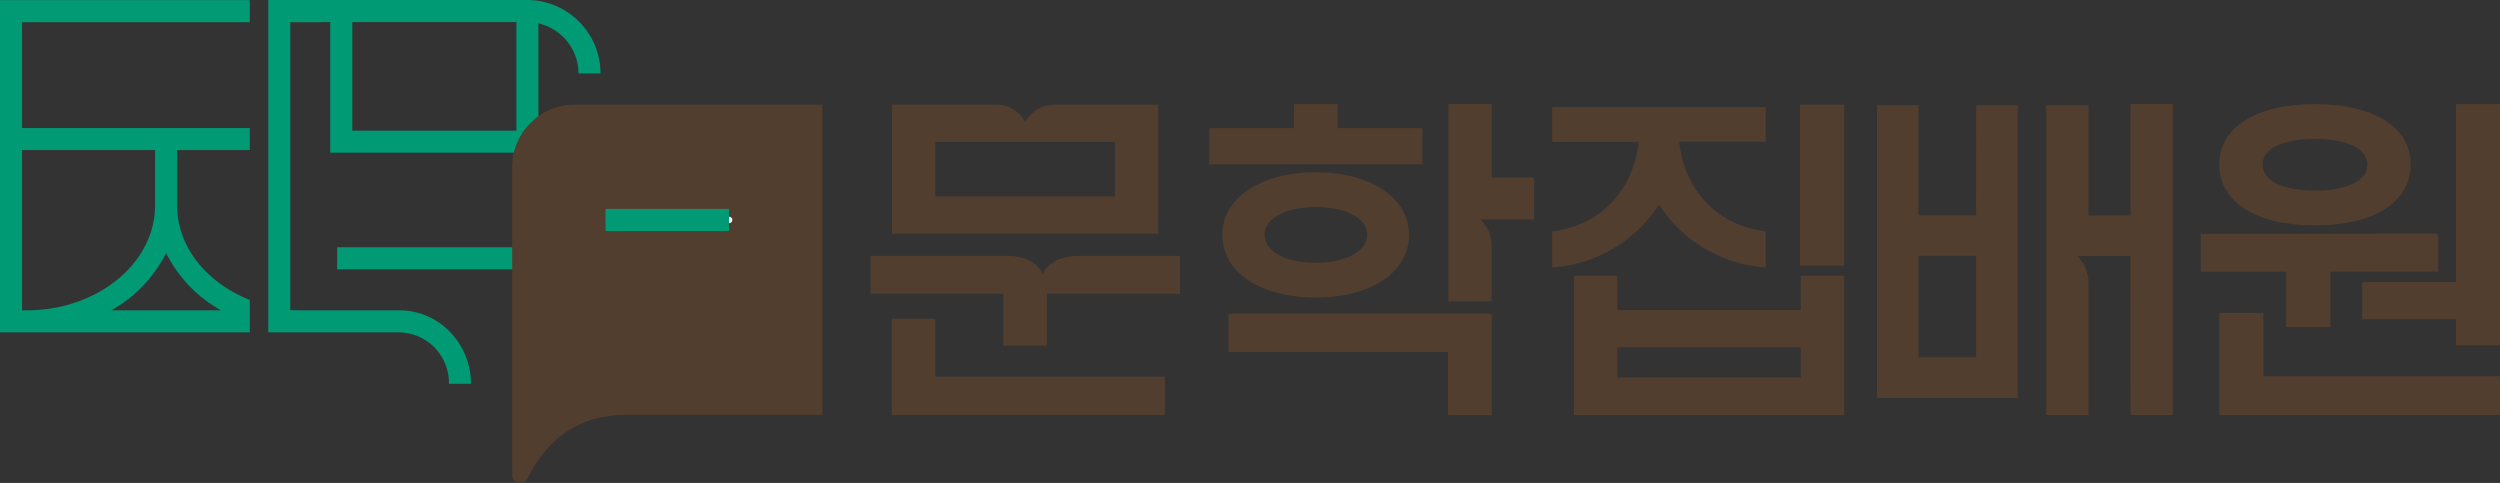 <svg id="문학집배원bi" xmlns="http://www.w3.org/2000/svg" xmlns:xlink="http://www.w3.org/1999/xlink" width="385.306" height="74.426" viewBox="0 0 385.306 74.426">
  <rect x="0" y="0" width="385.306" height="74.426" fill="#333333" stroke="none"/>
  <defs>
    <clipPath id="clip-path">
      <rect id="사각형_57810" data-name="사각형 57810" width="385.306" height="74.426" fill="none"/>
    </clipPath>
  </defs>
  <rect id="사각형_57806" data-name="사각형 57806" width="29.972" height="3.396" transform="translate(51.965 38.109)" fill="#009a74"/>
  <g id="그룹_23492" data-name="그룹 23492" transform="translate(0 0)">
    <g id="그룹_23491" data-name="그룹 23491" clip-path="url(#clip-path)">
      <path id="패스_64440" data-name="패스 64440" d="M89.087,0H49.209V19.738h0v3.4h0v9.856h0V51.224H69.422a7.791,7.791,0,0,1,7.627,7.929h3.4A11.441,11.441,0,0,0,77.258,51.2a10.84,10.84,0,0,0-7.837-3.373H54.08L52.6,47.8V3.4h6.156V23.534H90.842V3.6a7.937,7.937,0,0,1,6.173,7.726h3.4A11.336,11.336,0,0,0,89.087,0M87.446,20.138H62.156V3.4H87.446Z" transform="translate(-7.859 0)" fill="#009a74"/>
      <path id="패스_64441" data-name="패스 64441" d="M254.652,22.8H241.585v-3.7h-6.718v3.7H221.8V28.37h32.852Z" transform="translate(-35.424 -3.05)" fill="#523e2e"/>
      <path id="패스_64442" data-name="패스 64442" d="M272.328,19.094h-6.664v30.4h6.664l0-8.9a5.663,5.663,0,0,0-1.759-3.728h8.3V30.419h-6.533Z" transform="translate(-42.429 -3.05)" fill="#523e2e"/>
      <path id="패스_64443" data-name="패스 64443" d="M238.61,50.894c8.586,0,14.356-3.888,14.356-9.675,0-5.664-5.9-9.62-14.356-9.62-8.486,0-14.412,3.956-14.412,9.62,0,5.787,5.791,9.675,14.412,9.675M230.7,41.219c0-2.51,3.254-4.263,7.912-4.263s7.91,1.753,7.91,4.263c0,2.543-3.252,4.318-7.91,4.318-4.733,0-7.912-1.735-7.912-4.318" transform="translate(-35.807 -5.047)" fill="#523e2e"/>
      <path id="패스_64444" data-name="패스 64444" d="M225.3,63.453h33.865v9.691h6.717V57.552H225.3Z" transform="translate(-35.982 -9.192)" fill="#523e2e"/>
      <path id="패스_64445" data-name="패스 64445" d="M298,25.358c-.973,7.312-5.964,12.446-13.024,13.4l-.276.037v5.576l.351-.036a21.278,21.278,0,0,0,15.817-9.237l.278-.422.1.164.2.253a21.272,21.272,0,0,0,15.814,9.242l.35.036V38.791l-.275-.037c-7.061-.951-12.051-6.084-13.024-13.4l-.047-.36,13.345,0v-5.36H284.7V25h13.346Z" transform="translate(-45.47 -3.136)" fill="#523e2e"/>
      <path id="패스_64446" data-name="패스 64446" d="M323.645,55.875H295.363v-5.3h-6.682V72.037H330.33V50.576h-6.685Zm-28.282,5.737h28.283v4.633H295.363Z" transform="translate(-46.105 -8.078)" fill="#523e2e"/>
      <rect id="사각형_57807" data-name="사각형 57807" width="6.795" height="24.807" transform="translate(277.43 16.129)" fill="#523e2e"/>
      <path id="패스_64447" data-name="패스 64447" d="M421.8,37.789c9.1,0,14.745-3.591,14.745-9.372,0-5.746-5.65-9.315-14.745-9.315s-14.744,3.57-14.744,9.315c0,5.78,5.649,9.372,14.744,9.372m-8.063-9.372c0-2.922,4.165-3.963,8.063-3.963s8.063,1.041,8.063,3.963c0,2.963-4.165,4.018-8.063,4.018s-8.063-1.055-8.063-4.018" transform="translate(-65.01 -3.051)" fill="#523e2e"/>
      <path id="패스_64448" data-name="패스 64448" d="M447.708,19.1V46.524H433.265v5.732h14.443v4.03h6.8V19.1Z" transform="translate(-69.197 -3.051)" fill="#523e2e"/>
      <path id="패스_64449" data-name="패스 64449" d="M413.846,57.412h-6.8V73.129h43.266V67.174h-36.47Z" transform="translate(-65.01 -9.169)" fill="#523e2e"/>
      <path id="패스_64450" data-name="패스 64450" d="M416.826,57.254h6.8V48.722h.2c.382,0,.756-.005,1.13-.01l15.286-.005v-5.83H403.663v5.845h13.163Z" transform="translate(-64.469 -6.848)" fill="#523e2e"/>
      <path id="패스_64451" data-name="패스 64451" d="M359.544,36.267H350.67V19.293h-6.4V64.421h21.684V19.293h-6.4ZM350.67,42.5h8.874V58.13H350.67Z" transform="translate(-54.982 -3.082)" fill="#523e2e"/>
      <path id="패스_64452" data-name="패스 64452" d="M388.314,36.256h-6.485V19.262h-6.51V67.01h6.51V47.05a5.978,5.978,0,0,0-1.737-4.55h8.189l.034,24.51h6.513V19.094h-6.514Z" transform="translate(-59.942 -3.05)" fill="#523e2e"/>
      <path id="패스_64453" data-name="패스 64453" d="M38.5,3.423V.027H0v51.2H38.5v-5c-6.62-2.615-11.2-8.151-11.2-14.543v-.013h0V23.138H38.5v-3.4H3.4V3.423ZM34.055,47.833H17.146A20.743,20.743,0,0,0,25.6,39a20.745,20.745,0,0,0,8.455,8.83M23.9,23.138V31.7c-.018,8.9-8.894,16.135-19.8,16.135H3.4v-24.7Z" transform="translate(0 -0.005)" fill="#009a74"/>
      <path id="패스_64454" data-name="패스 64454" d="M103.571,19.194a9.626,9.626,0,0,0-9.626,9.626V76.235a1.252,1.252,0,0,0,2.376.555C98.621,72.1,103.052,67,111.445,67h30.306V19.194Z" transform="translate(-15.004 -3.066)" fill="#523e2e"/>
      <line id="선_586" data-name="선 586" transform="translate(112.366 33.898)" fill="#009a74"/>
      <line id="선_587" data-name="선 587" transform="translate(112.366 33.898)" fill="none" stroke="#fff" stroke-linecap="round" stroke-linejoin="round"/>
      <path id="패스_64455" data-name="패스 64455" d="M130.1,38.321H111.06v3.4H130.1v-3.4Z" transform="translate(-17.737 -6.12)" fill="#009a74"/>
      <path id="패스_64456" data-name="패스 64456" d="M186.218,49.664c-.72-1.341-2.256-2.74-5.548-2.74h-21v5.848h20.471v8h6.718v-8H207.38V46.924H191.767c-3.292,0-4.828,1.4-5.548,2.74m0,2.47h0Z" transform="translate(-25.5 -7.494)" fill="#523e2e"/>
      <path id="패스_64457" data-name="패스 64457" d="M204.635,19.193h-16.3l-.1.008a5.229,5.229,0,0,0-4.086,2.633,5.229,5.229,0,0,0-4.086-2.633l-16.45-.008V39.086h41.018Zm-6.664,14.156h-27.69V24.931h27.69Z" transform="translate(-26.131 -3.066)" fill="#523e2e"/>
      <path id="패스_64458" data-name="패스 64458" d="M170.27,58.459h-6.719v14.83h42.108v-5.9H170.27Z" transform="translate(-26.121 -9.337)" fill="#523e2e"/>
      <rect id="사각형_57808" data-name="사각형 57808" width="4.679" height="0.024" transform="translate(44.746 3.396)" fill="#2f906f"/>
      <rect id="사각형_57809" data-name="사각형 57809" width="0.004" height="3.396" transform="translate(41.346 0.024)" fill="#2f906f"/>
    </g>
  </g>
</svg>

